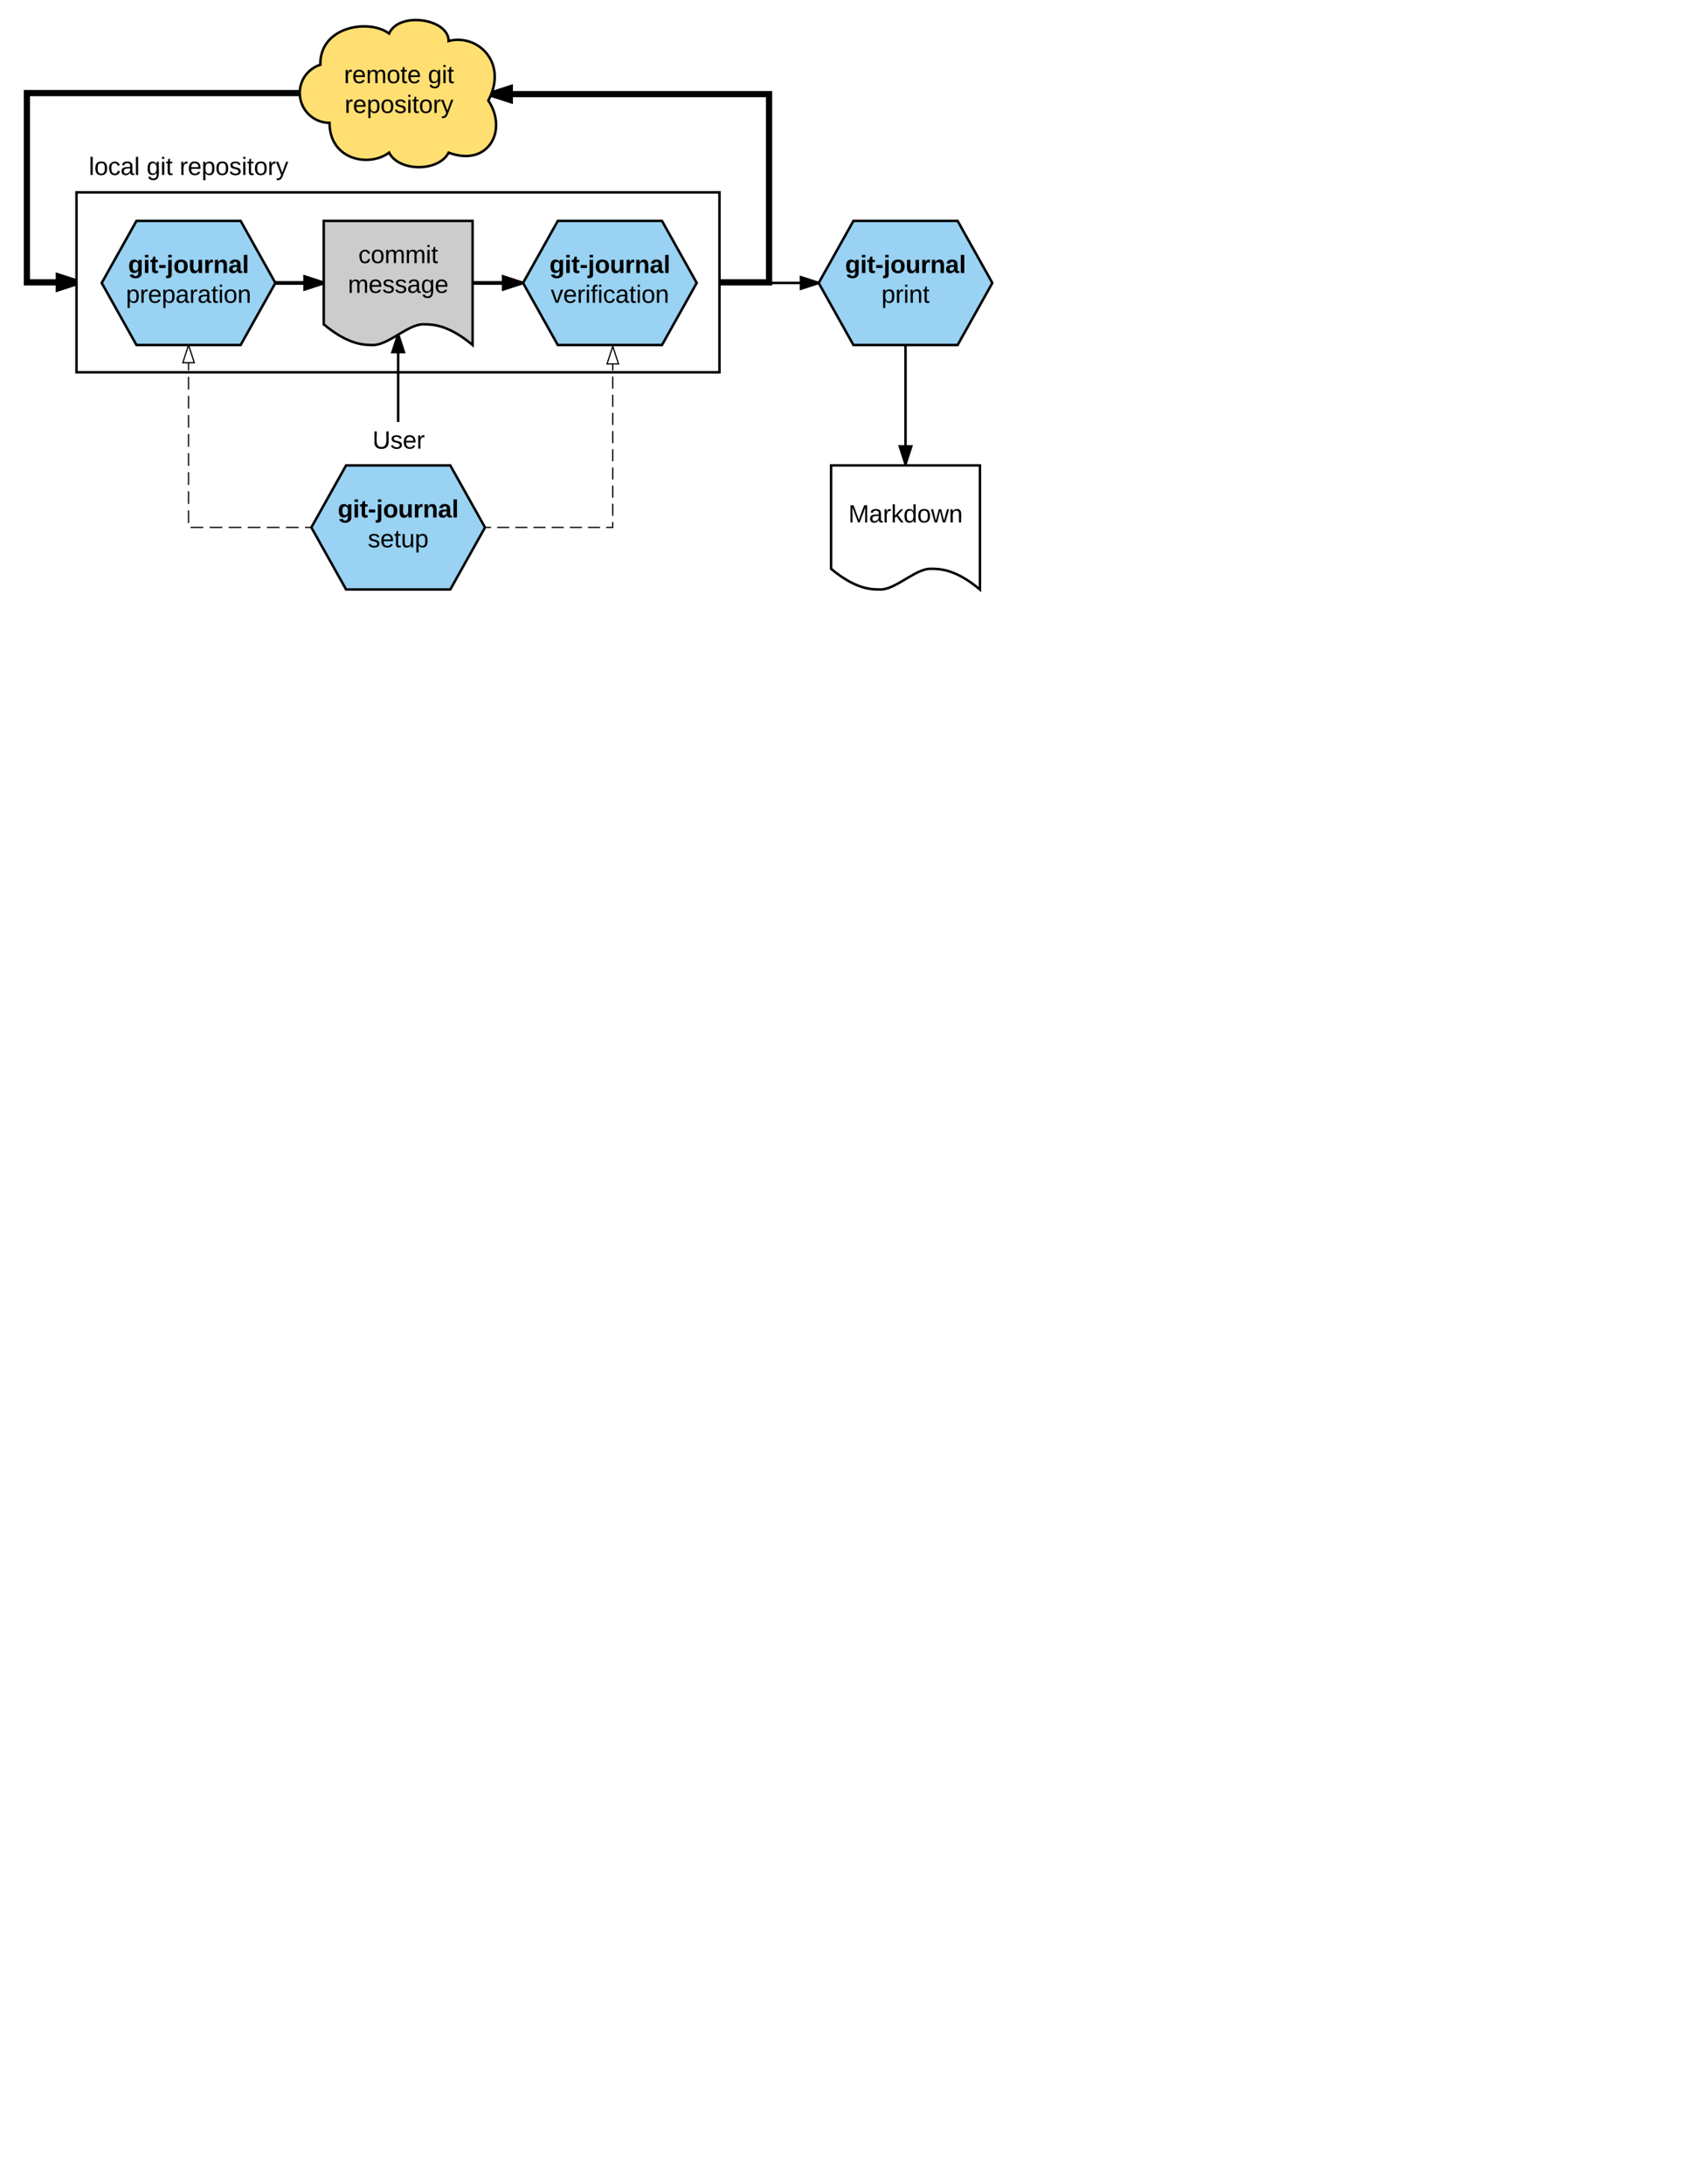 <svg xmlns="http://www.w3.org/2000/svg" xmlns:xlink="http://www.w3.org/1999/xlink" width="1360" height="1760"><g transform="translate(0 0)"><path d="M0 0h1360v1760H0z" fill="#fff"/><path d="M61.67 155H580v145H61.67z" stroke="#000" stroke-width="2" fill="#fff"/><use xlink:href="#a" transform="matrix(1,0,0,1,66.667,160) translate(254.5 72.9)"/><path d="M265.67 99c-13.26 0-24-10.75-24-24 0-10.6 6.5-19.55 16.58-22.83C257.67 21 297.67 15 313.67 27c8-18 48-12 48 6 24-6 48 18 32 48 16 24 0 54-32 42-8 15.6-40 15.6-48 0-16 12-48 6-48-24z" stroke="#000" stroke-width="2" fill="#ffdf71"/><use xlink:href="#b" transform="matrix(1,0,0,1,246.667,20) translate(30.639 47)"/><use xlink:href="#c" transform="matrix(1,0,0,1,246.667,20) translate(98.306 47)"/><use xlink:href="#d" transform="matrix(1,0,0,1,246.667,20) translate(31.194 71)"/><path d="M261 178h120v100c-20-16.67-32.5-16.67-40-16.67-12 0-28 16.67-40 16.67-7.5 0-20 0-40-16.67z" stroke="#000" stroke-width="2" fill="#ccc"/><use xlink:href="#e" transform="matrix(1,0,0,1,266,183) translate(22.861 29)"/><use xlink:href="#f" transform="matrix(1,0,0,1,266,183) translate(14.472 53)"/><path d="M281.83 340h78.34v35h-78.34z" fill="none"/><use xlink:href="#g" transform="matrix(1,0,0,1,286.833,345) translate(13.444 16.5)"/><path d="M321 340v-70.54" stroke="#000" stroke-width="2" fill="none"/><path d="M325.64 283.73h-9.28l4.64-14.27z"/><path d="M327 284.73h-12l4.72-14.57 2.17-1.2zm-9.26-2h6.52L321 272.7z"/><path d="M241.67 75h-220v152.5h40" stroke="#000" stroke-width="5" fill="none"/><path d="M241.67 75l.14 2.5h-.13v-5h.27zM61.67 227.5l-14.27 4.64v-9.28z"/><path d="M61.67 224.87v5.26l-16.77 5.45v-16.16zM49.9 228.7l3.68-1.2-3.68-1.2z"/><path d="M110 178h84l28 50-28 50h-84l-28-50z" stroke="#000" stroke-width="2" fill="#99d2f2"/><use xlink:href="#h" transform="matrix(1,0,0,1,87,183) translate(16.278 37)"/><use xlink:href="#i" transform="matrix(1,0,0,1,87,183) translate(14.528 61)"/><path d="M449.67 178h84l28 50-28 50h-84l-28-50z" stroke="#000" stroke-width="2" fill="#99d2f2"/><use xlink:href="#j" transform="matrix(1,0,0,1,426.667,183) translate(16.278 37)"/><use xlink:href="#k" transform="matrix(1,0,0,1,426.667,183) translate(17.333 61)"/><path d="M381 228h39.3" stroke="#000" stroke-width="3" fill="none"/><path d="M420.3 228l-14.26 4.64v-9.28z"/><path d="M422.2 227.04l-.53.96.53.96-17.66 5.74v-13.4zm-14.66 3.53l7.9-2.57-7.9-2.57z"/><path d="M580 227.5h40V75.84H396.74" stroke="#000" stroke-width="5" fill="none"/><path d="M411 80.48l-14.26-4.64L411 71.2z"/><path d="M413.5 83.92l-18.4-5.98 1-2.22.86-2.58 16.55-5.37zm-8.67-8.08l3.68 1.2v-2.4z"/><path d="M222 228h38.25" stroke="#000" stroke-width="3" fill="none"/><path d="M222 229.5h-.84l.84-1.5-.84-1.5h.84zM260.25 228l-14.27 4.64v-9.28z"/><path d="M261 226.67v2.66l-16.52 5.37v-13.4zm-13.52 3.9l7.92-2.57-7.92-2.57z"/><path d="M62 120h180v25H62z" fill="none"/><use xlink:href="#l" transform="matrix(1,0,0,1,67,125) translate(4.611 16)"/><use xlink:href="#m" transform="matrix(1,0,0,1,67,125) translate(51.167 16)"/><use xlink:href="#d" transform="matrix(1,0,0,1,67,125) translate(77.778 16)"/><path d="M279 375h84l28 50-28 50h-84l-28-50z" stroke="#000" stroke-width="2" fill="#99d2f2"/><use xlink:href="#j" transform="matrix(1,0,0,1,256,380) translate(16.278 37)"/><use xlink:href="#n" transform="matrix(1,0,0,1,256,380) translate(40.556 61)"/><path d="M391 425h103V279" fill="none"/><path d="M391 425h4.88m4.88 0h9.77m4.88 0h9.78m4.88 0h9.76m4.9 0h9.75m4.88 0h9.77m4.88 0h9.76m4.9 0H494v-4.4m0-4.9v-9.76m0-4.88v-9.77m0-4.9v-9.75m0-4.9V362m0-4.88v-9.77m0-4.88v-9.76m0-4.88v-9.76m0-4.88v-9.77m0-4.87v-9.77m0-4.88V279" stroke="#000" fill="none"/><path d="M391 425.5h-.28l.28-.5-.28-.5h.28z"/><path d="M498.64 293.27h-9.28L494 279z" fill="#fff"/><path d="M499.32 293.77h-10.64L493.8 278h.4zm-9.27-1h7.9L494 280.62z"/><path d="M251 425h-99V278" fill="none"/><path d="M251 425h-5.13m-5.12 0H230.5m-5.13 0h-10.25m-5.12 0h-10.25m-5.13 0h-10.25m-5.12 0H169m-5.13 0h-10.25m-1.62-3.5v-10.25m0-5.13v-10.25m0-5.12V380.5m0-5.13v-10.25m0-5.12v-10.25m0-5.13v-10.25m0-5.12V319m0-5.13v-10.25m0-5.12v-10.25m0-5.13V278" stroke="#000" fill="none"/><path d="M251 425l.28.5H251v-1h.28z"/><path d="M156.64 292.27h-9.28L152 278z" fill="#fff"/><path d="M157.32 292.77h-10.64l4.8-14.77h1.05zm-9.27-1h7.9L152 279.62z"/><path d="M688 178h84l28 50-28 50h-84l-28-50z" stroke="#000" stroke-width="2" fill="#99d2f2"/><use xlink:href="#o" transform="matrix(1,0,0,1,665,183) translate(16.278 37)"/><use xlink:href="#p" transform="matrix(1,0,0,1,665,183) translate(45.611 61)"/><path d="M670 375h120v100c-20-16.67-32.5-16.67-40-16.67-12 0-28 16.67-40 16.67-7.5 0-20 0-40-16.67z" stroke="#000" stroke-width="2" fill="#fff"/><g><use xlink:href="#q" transform="matrix(1,0,0,1,675,380) translate(8.972 41)"/></g><path d="M730 278v96" stroke="#000" stroke-width="2" fill="none"/><path d="M730 374l-4.64-14.27h9.28z"/><path d="M730.73 375h-1.46L724 358.73h12zm-4-14.27l3.27 10.03 3.26-10.03z"/><path d="M580 227.5h40v.5h40" stroke="#000" stroke-width="2" fill="none"/><path d="M660 228l-14.27 4.64v-9.28z"/><path d="M660.5 227.1l-.5.9.5.9-15.77 5.1v-12zm-13.77 4.16l10.03-3.26-10.03-3.26z"/><defs><path d="M114-163C36-179 61-72 57 0H25l-1-190h30c1 12-1 29 2 39 6-27 23-49 58-41v29" id="r"/><path d="M100-194c63 0 86 42 84 106H49c0 40 14 67 53 68 26 1 43-12 49-29l28 8c-11 28-37 45-77 45C44 4 14-33 15-96c1-61 26-98 85-98zm52 81c6-60-76-77-97-28-3 7-6 17-6 28h103" id="s"/><path d="M210-169c-67 3-38 105-44 169h-31v-121c0-29-5-50-35-48C34-165 62-65 56 0H25l-1-190h30c1 10-1 24 2 32 10-44 99-50 107 0 11-21 27-35 58-36 85-2 47 119 55 194h-31v-121c0-29-5-49-35-48" id="t"/><path d="M100-194c62-1 85 37 85 99 1 63-27 99-86 99S16-35 15-95c0-66 28-99 85-99zM99-20c44 1 53-31 53-75 0-43-8-75-51-75s-53 32-53 75 10 74 51 75" id="u"/><path d="M59-47c-2 24 18 29 38 22v24C64 9 27 4 27-40v-127H5v-23h24l9-43h21v43h35v23H59v120" id="v"/><g id="b"><use transform="matrix(0.056,0,0,0.056,0,0)" xlink:href="#r"/><use transform="matrix(0.056,0,0,0.056,6.611,0)" xlink:href="#s"/><use transform="matrix(0.056,0,0,0.056,17.722,0)" xlink:href="#t"/><use transform="matrix(0.056,0,0,0.056,34.333,0)" xlink:href="#u"/><use transform="matrix(0.056,0,0,0.056,45.444,0)" xlink:href="#v"/><use transform="matrix(0.056,0,0,0.056,51,0)" xlink:href="#s"/></g><path d="M177-190C167-65 218 103 67 71c-23-6-38-20-44-43l32-5c15 47 100 32 89-28v-30C133-14 115 1 83 1 29 1 15-40 15-95c0-56 16-97 71-98 29-1 48 16 59 35 1-10 0-23 2-32h30zM94-22c36 0 50-32 50-73 0-42-14-75-50-75-39 0-46 34-46 75s6 73 46 73" id="w"/><path d="M24-231v-30h32v30H24zM24 0v-190h32V0H24" id="x"/><g id="c"><use transform="matrix(0.056,0,0,0.056,0,0)" xlink:href="#w"/><use transform="matrix(0.056,0,0,0.056,11.111,0)" xlink:href="#x"/><use transform="matrix(0.056,0,0,0.056,15.5,0)" xlink:href="#v"/></g><path d="M115-194c55 1 70 41 70 98S169 2 115 4C84 4 66-9 55-30l1 105H24l-1-265h31l2 30c10-21 28-34 59-34zm-8 174c40 0 45-34 45-75s-6-73-45-74c-42 0-51 32-51 76 0 43 10 73 51 73" id="y"/><path d="M135-143c-3-34-86-38-87 0 15 53 115 12 119 90S17 21 10-45l28-5c4 36 97 45 98 0-10-56-113-15-118-90-4-57 82-63 122-42 12 7 21 19 24 35" id="z"/><path d="M179-190L93 31C79 59 56 82 12 73V49c39 6 53-20 64-50L1-190h34L92-34l54-156h33" id="A"/><g id="d"><use transform="matrix(0.056,0,0,0.056,0,0)" xlink:href="#r"/><use transform="matrix(0.056,0,0,0.056,6.611,0)" xlink:href="#s"/><use transform="matrix(0.056,0,0,0.056,17.722,0)" xlink:href="#y"/><use transform="matrix(0.056,0,0,0.056,28.833,0)" xlink:href="#u"/><use transform="matrix(0.056,0,0,0.056,39.944,0)" xlink:href="#z"/><use transform="matrix(0.056,0,0,0.056,49.944,0)" xlink:href="#x"/><use transform="matrix(0.056,0,0,0.056,54.333,0)" xlink:href="#v"/><use transform="matrix(0.056,0,0,0.056,59.889,0)" xlink:href="#u"/><use transform="matrix(0.056,0,0,0.056,71,0)" xlink:href="#r"/><use transform="matrix(0.056,0,0,0.056,77.611,0)" xlink:href="#A"/></g><path d="M96-169c-40 0-48 33-48 73s9 75 48 75c24 0 41-14 43-38l32 2c-6 37-31 61-74 61-59 0-76-41-82-99-10-93 101-131 147-64 4 7 5 14 7 22l-32 3c-4-21-16-35-41-35" id="B"/><g id="e"><use transform="matrix(0.056,0,0,0.056,0,0)" xlink:href="#B"/><use transform="matrix(0.056,0,0,0.056,10,0)" xlink:href="#u"/><use transform="matrix(0.056,0,0,0.056,21.111,0)" xlink:href="#t"/><use transform="matrix(0.056,0,0,0.056,37.722,0)" xlink:href="#t"/><use transform="matrix(0.056,0,0,0.056,54.333,0)" xlink:href="#x"/><use transform="matrix(0.056,0,0,0.056,58.722,0)" xlink:href="#v"/></g><path d="M141-36C126-15 110 5 73 4 37 3 15-17 15-53c-1-64 63-63 125-63 3-35-9-54-41-54-24 1-41 7-42 31l-33-3c5-37 33-52 76-52 45 0 72 20 72 64v82c-1 20 7 32 28 27v20c-31 9-61-2-59-35zM48-53c0 20 12 33 32 33 41-3 63-29 60-74-43 2-92-5-92 41" id="C"/><g id="f"><use transform="matrix(0.056,0,0,0.056,0,0)" xlink:href="#t"/><use transform="matrix(0.056,0,0,0.056,16.611,0)" xlink:href="#s"/><use transform="matrix(0.056,0,0,0.056,27.722,0)" xlink:href="#z"/><use transform="matrix(0.056,0,0,0.056,37.722,0)" xlink:href="#z"/><use transform="matrix(0.056,0,0,0.056,47.722,0)" xlink:href="#C"/><use transform="matrix(0.056,0,0,0.056,58.833,0)" xlink:href="#w"/><use transform="matrix(0.056,0,0,0.056,69.944,0)" xlink:href="#s"/></g><path d="M232-93c-1 65-40 97-104 97C67 4 28-28 28-90v-158h33c8 89-33 224 67 224 102 0 64-133 71-224h33v155" id="D"/><g id="g"><use transform="matrix(0.056,0,0,0.056,0,0)" xlink:href="#D"/><use transform="matrix(0.056,0,0,0.056,14.389,0)" xlink:href="#z"/><use transform="matrix(0.056,0,0,0.056,24.389,0)" xlink:href="#s"/><use transform="matrix(0.056,0,0,0.056,35.5,0)" xlink:href="#r"/></g><path d="M195-6C206 82 75 100 31 46c-4-6-6-13-8-21l49-6c3 16 16 24 34 25 40 0 42-37 40-79-11 22-30 35-61 35-53 0-70-43-70-97 0-56 18-96 73-97 30 0 46 14 59 34l2-30h47zm-90-29c32 0 41-27 41-63 0-35-9-62-40-62-32 0-39 29-40 63 0 36 9 62 39 62" id="E"/><path d="M25-224v-37h50v37H25zM25 0v-190h50V0H25" id="F"/><path d="M115-3C79 11 28 4 28-45v-112H4v-33h27l15-45h31v45h36v33H77v99c-1 23 16 31 38 25v30" id="G"/><path d="M14-72v-43h91v43H14" id="H"/><path d="M25-224v-37h50v37H25zM75 22c2 45-34 59-81 51V38c22 5 31-5 31-27v-201h50V22" id="I"/><path d="M110-194c64 0 96 36 96 99 0 64-35 99-97 99-61 0-95-36-95-99 0-62 34-99 96-99zm-1 164c35 0 45-28 45-65 0-40-10-65-43-65-34 0-45 26-45 65 0 36 10 65 43 65" id="J"/><path d="M85 4C-2 5 27-109 22-190h50c7 57-23 150 33 157 60-5 35-97 40-157h50l1 190h-47c-2-12 1-28-3-38-12 25-28 42-61 42" id="K"/><path d="M135-150c-39-12-60 13-60 57V0H25l-1-190h47c2 13-1 29 3 40 6-28 27-53 61-41v41" id="L"/><path d="M135-194c87-1 58 113 63 194h-50c-7-57 23-157-34-157-59 0-34 97-39 157H25l-1-190h47c2 12-1 28 3 38 12-26 28-41 61-42" id="M"/><path d="M133-34C117-15 103 5 69 4 32 3 11-16 11-54c-1-60 55-63 116-61 1-26-3-47-28-47-18 1-26 9-28 27l-52-2c7-38 36-58 82-57s74 22 75 68l1 82c-1 14 12 18 25 15v27c-30 8-71 5-69-32zm-48 3c29 0 43-24 42-57-32 0-66-3-65 30 0 17 8 27 23 27" id="N"/><path d="M25 0v-261h50V0H25" id="O"/><g id="h"><use transform="matrix(0.056,0,0,0.056,0,0)" xlink:href="#E"/><use transform="matrix(0.056,0,0,0.056,12.167,0)" xlink:href="#F"/><use transform="matrix(0.056,0,0,0.056,17.722,0)" xlink:href="#G"/><use transform="matrix(0.056,0,0,0.056,24.333,0)" xlink:href="#H"/><use transform="matrix(0.056,0,0,0.056,30.944,0)" xlink:href="#I"/><use transform="matrix(0.056,0,0,0.056,36.5,0)" xlink:href="#J"/><use transform="matrix(0.056,0,0,0.056,48.667,0)" xlink:href="#K"/><use transform="matrix(0.056,0,0,0.056,60.833,0)" xlink:href="#L"/><use transform="matrix(0.056,0,0,0.056,68.611,0)" xlink:href="#M"/><use transform="matrix(0.056,0,0,0.056,80.778,0)" xlink:href="#N"/><use transform="matrix(0.056,0,0,0.056,91.889,0)" xlink:href="#O"/></g><path d="M117-194c89-4 53 116 60 194h-32v-121c0-31-8-49-39-48C34-167 62-67 57 0H25l-1-190h30c1 10-1 24 2 32 11-22 29-35 61-36" id="P"/><g id="i"><use transform="matrix(0.056,0,0,0.056,0,0)" xlink:href="#y"/><use transform="matrix(0.056,0,0,0.056,11.111,0)" xlink:href="#r"/><use transform="matrix(0.056,0,0,0.056,17.722,0)" xlink:href="#s"/><use transform="matrix(0.056,0,0,0.056,28.833,0)" xlink:href="#y"/><use transform="matrix(0.056,0,0,0.056,39.944,0)" xlink:href="#C"/><use transform="matrix(0.056,0,0,0.056,51.056,0)" xlink:href="#r"/><use transform="matrix(0.056,0,0,0.056,57.667,0)" xlink:href="#C"/><use transform="matrix(0.056,0,0,0.056,68.778,0)" xlink:href="#v"/><use transform="matrix(0.056,0,0,0.056,74.333,0)" xlink:href="#x"/><use transform="matrix(0.056,0,0,0.056,78.722,0)" xlink:href="#u"/><use transform="matrix(0.056,0,0,0.056,89.833,0)" xlink:href="#P"/></g><g id="j"><use transform="matrix(0.056,0,0,0.056,0,0)" xlink:href="#E"/><use transform="matrix(0.056,0,0,0.056,12.167,0)" xlink:href="#F"/><use transform="matrix(0.056,0,0,0.056,17.722,0)" xlink:href="#G"/><use transform="matrix(0.056,0,0,0.056,24.333,0)" xlink:href="#H"/><use transform="matrix(0.056,0,0,0.056,30.944,0)" xlink:href="#I"/><use transform="matrix(0.056,0,0,0.056,36.5,0)" xlink:href="#J"/><use transform="matrix(0.056,0,0,0.056,48.667,0)" xlink:href="#K"/><use transform="matrix(0.056,0,0,0.056,60.833,0)" xlink:href="#L"/><use transform="matrix(0.056,0,0,0.056,68.611,0)" xlink:href="#M"/><use transform="matrix(0.056,0,0,0.056,80.778,0)" xlink:href="#N"/><use transform="matrix(0.056,0,0,0.056,91.889,0)" xlink:href="#O"/></g><path d="M108 0H70L1-190h34L89-25l56-165h34" id="Q"/><path d="M101-234c-31-9-42 10-38 44h38v23H63V0H32v-167H5v-23h27c-7-52 17-82 69-68v24" id="R"/><g id="k"><use transform="matrix(0.056,0,0,0.056,0,0)" xlink:href="#Q"/><use transform="matrix(0.056,0,0,0.056,10,0)" xlink:href="#s"/><use transform="matrix(0.056,0,0,0.056,21.111,0)" xlink:href="#r"/><use transform="matrix(0.056,0,0,0.056,27.722,0)" xlink:href="#x"/><use transform="matrix(0.056,0,0,0.056,32.111,0)" xlink:href="#R"/><use transform="matrix(0.056,0,0,0.056,37.667,0)" xlink:href="#x"/><use transform="matrix(0.056,0,0,0.056,42.056,0)" xlink:href="#B"/><use transform="matrix(0.056,0,0,0.056,52.056,0)" xlink:href="#C"/><use transform="matrix(0.056,0,0,0.056,63.167,0)" xlink:href="#v"/><use transform="matrix(0.056,0,0,0.056,68.722,0)" xlink:href="#x"/><use transform="matrix(0.056,0,0,0.056,73.111,0)" xlink:href="#u"/><use transform="matrix(0.056,0,0,0.056,84.222,0)" xlink:href="#P"/></g><path d="M24 0v-261h32V0H24" id="S"/><g id="l"><use transform="matrix(0.056,0,0,0.056,0,0)" xlink:href="#S"/><use transform="matrix(0.056,0,0,0.056,4.389,0)" xlink:href="#u"/><use transform="matrix(0.056,0,0,0.056,15.5,0)" xlink:href="#B"/><use transform="matrix(0.056,0,0,0.056,25.5,0)" xlink:href="#C"/><use transform="matrix(0.056,0,0,0.056,36.611,0)" xlink:href="#S"/></g><g id="m"><use transform="matrix(0.056,0,0,0.056,0,0)" xlink:href="#w"/><use transform="matrix(0.056,0,0,0.056,11.111,0)" xlink:href="#x"/><use transform="matrix(0.056,0,0,0.056,15.5,0)" xlink:href="#v"/></g><path d="M84 4C-5 8 30-112 23-190h32v120c0 31 7 50 39 49 72-2 45-101 50-169h31l1 190h-30c-1-10 1-25-2-33-11 22-28 36-60 37" id="T"/><g id="n"><use transform="matrix(0.056,0,0,0.056,0,0)" xlink:href="#z"/><use transform="matrix(0.056,0,0,0.056,10,0)" xlink:href="#s"/><use transform="matrix(0.056,0,0,0.056,21.111,0)" xlink:href="#v"/><use transform="matrix(0.056,0,0,0.056,26.667,0)" xlink:href="#T"/><use transform="matrix(0.056,0,0,0.056,37.778,0)" xlink:href="#y"/></g><g id="o"><use transform="matrix(0.056,0,0,0.056,0,0)" xlink:href="#E"/><use transform="matrix(0.056,0,0,0.056,12.167,0)" xlink:href="#F"/><use transform="matrix(0.056,0,0,0.056,17.722,0)" xlink:href="#G"/><use transform="matrix(0.056,0,0,0.056,24.333,0)" xlink:href="#H"/><use transform="matrix(0.056,0,0,0.056,30.944,0)" xlink:href="#I"/><use transform="matrix(0.056,0,0,0.056,36.5,0)" xlink:href="#J"/><use transform="matrix(0.056,0,0,0.056,48.667,0)" xlink:href="#K"/><use transform="matrix(0.056,0,0,0.056,60.833,0)" xlink:href="#L"/><use transform="matrix(0.056,0,0,0.056,68.611,0)" xlink:href="#M"/><use transform="matrix(0.056,0,0,0.056,80.778,0)" xlink:href="#N"/><use transform="matrix(0.056,0,0,0.056,91.889,0)" xlink:href="#O"/></g><g id="p"><use transform="matrix(0.056,0,0,0.056,0,0)" xlink:href="#y"/><use transform="matrix(0.056,0,0,0.056,11.111,0)" xlink:href="#r"/><use transform="matrix(0.056,0,0,0.056,17.722,0)" xlink:href="#x"/><use transform="matrix(0.056,0,0,0.056,22.111,0)" xlink:href="#P"/><use transform="matrix(0.056,0,0,0.056,33.222,0)" xlink:href="#v"/></g><path d="M240 0l2-218c-23 76-54 145-80 218h-23L58-218 59 0H30v-248h44l77 211c21-75 51-140 76-211h43V0h-30" id="U"/><path d="M143 0L79-87 56-68V0H24v-261h32v163l83-92h37l-77 82L181 0h-38" id="V"/><path d="M85-194c31 0 48 13 60 33l-1-100h32l1 261h-30c-2-10 0-23-3-31C134-8 116 4 85 4 32 4 16-35 15-94c0-66 23-100 70-100zm9 24c-40 0-46 34-46 75 0 40 6 74 45 74 42 0 51-32 51-76 0-42-9-74-50-73" id="W"/><path d="M206 0h-36l-40-164L89 0H53L-1-190h32L70-26l43-164h34l41 164 42-164h31" id="X"/><g id="q"><use transform="matrix(0.056,0,0,0.056,0,0)" xlink:href="#U"/><use transform="matrix(0.056,0,0,0.056,16.611,0)" xlink:href="#C"/><use transform="matrix(0.056,0,0,0.056,27.722,0)" xlink:href="#r"/><use transform="matrix(0.056,0,0,0.056,34.333,0)" xlink:href="#V"/><use transform="matrix(0.056,0,0,0.056,44.333,0)" xlink:href="#W"/><use transform="matrix(0.056,0,0,0.056,55.444,0)" xlink:href="#u"/><use transform="matrix(0.056,0,0,0.056,66.556,0)" xlink:href="#X"/><use transform="matrix(0.056,0,0,0.056,80.944,0)" xlink:href="#P"/></g></defs></g></svg>